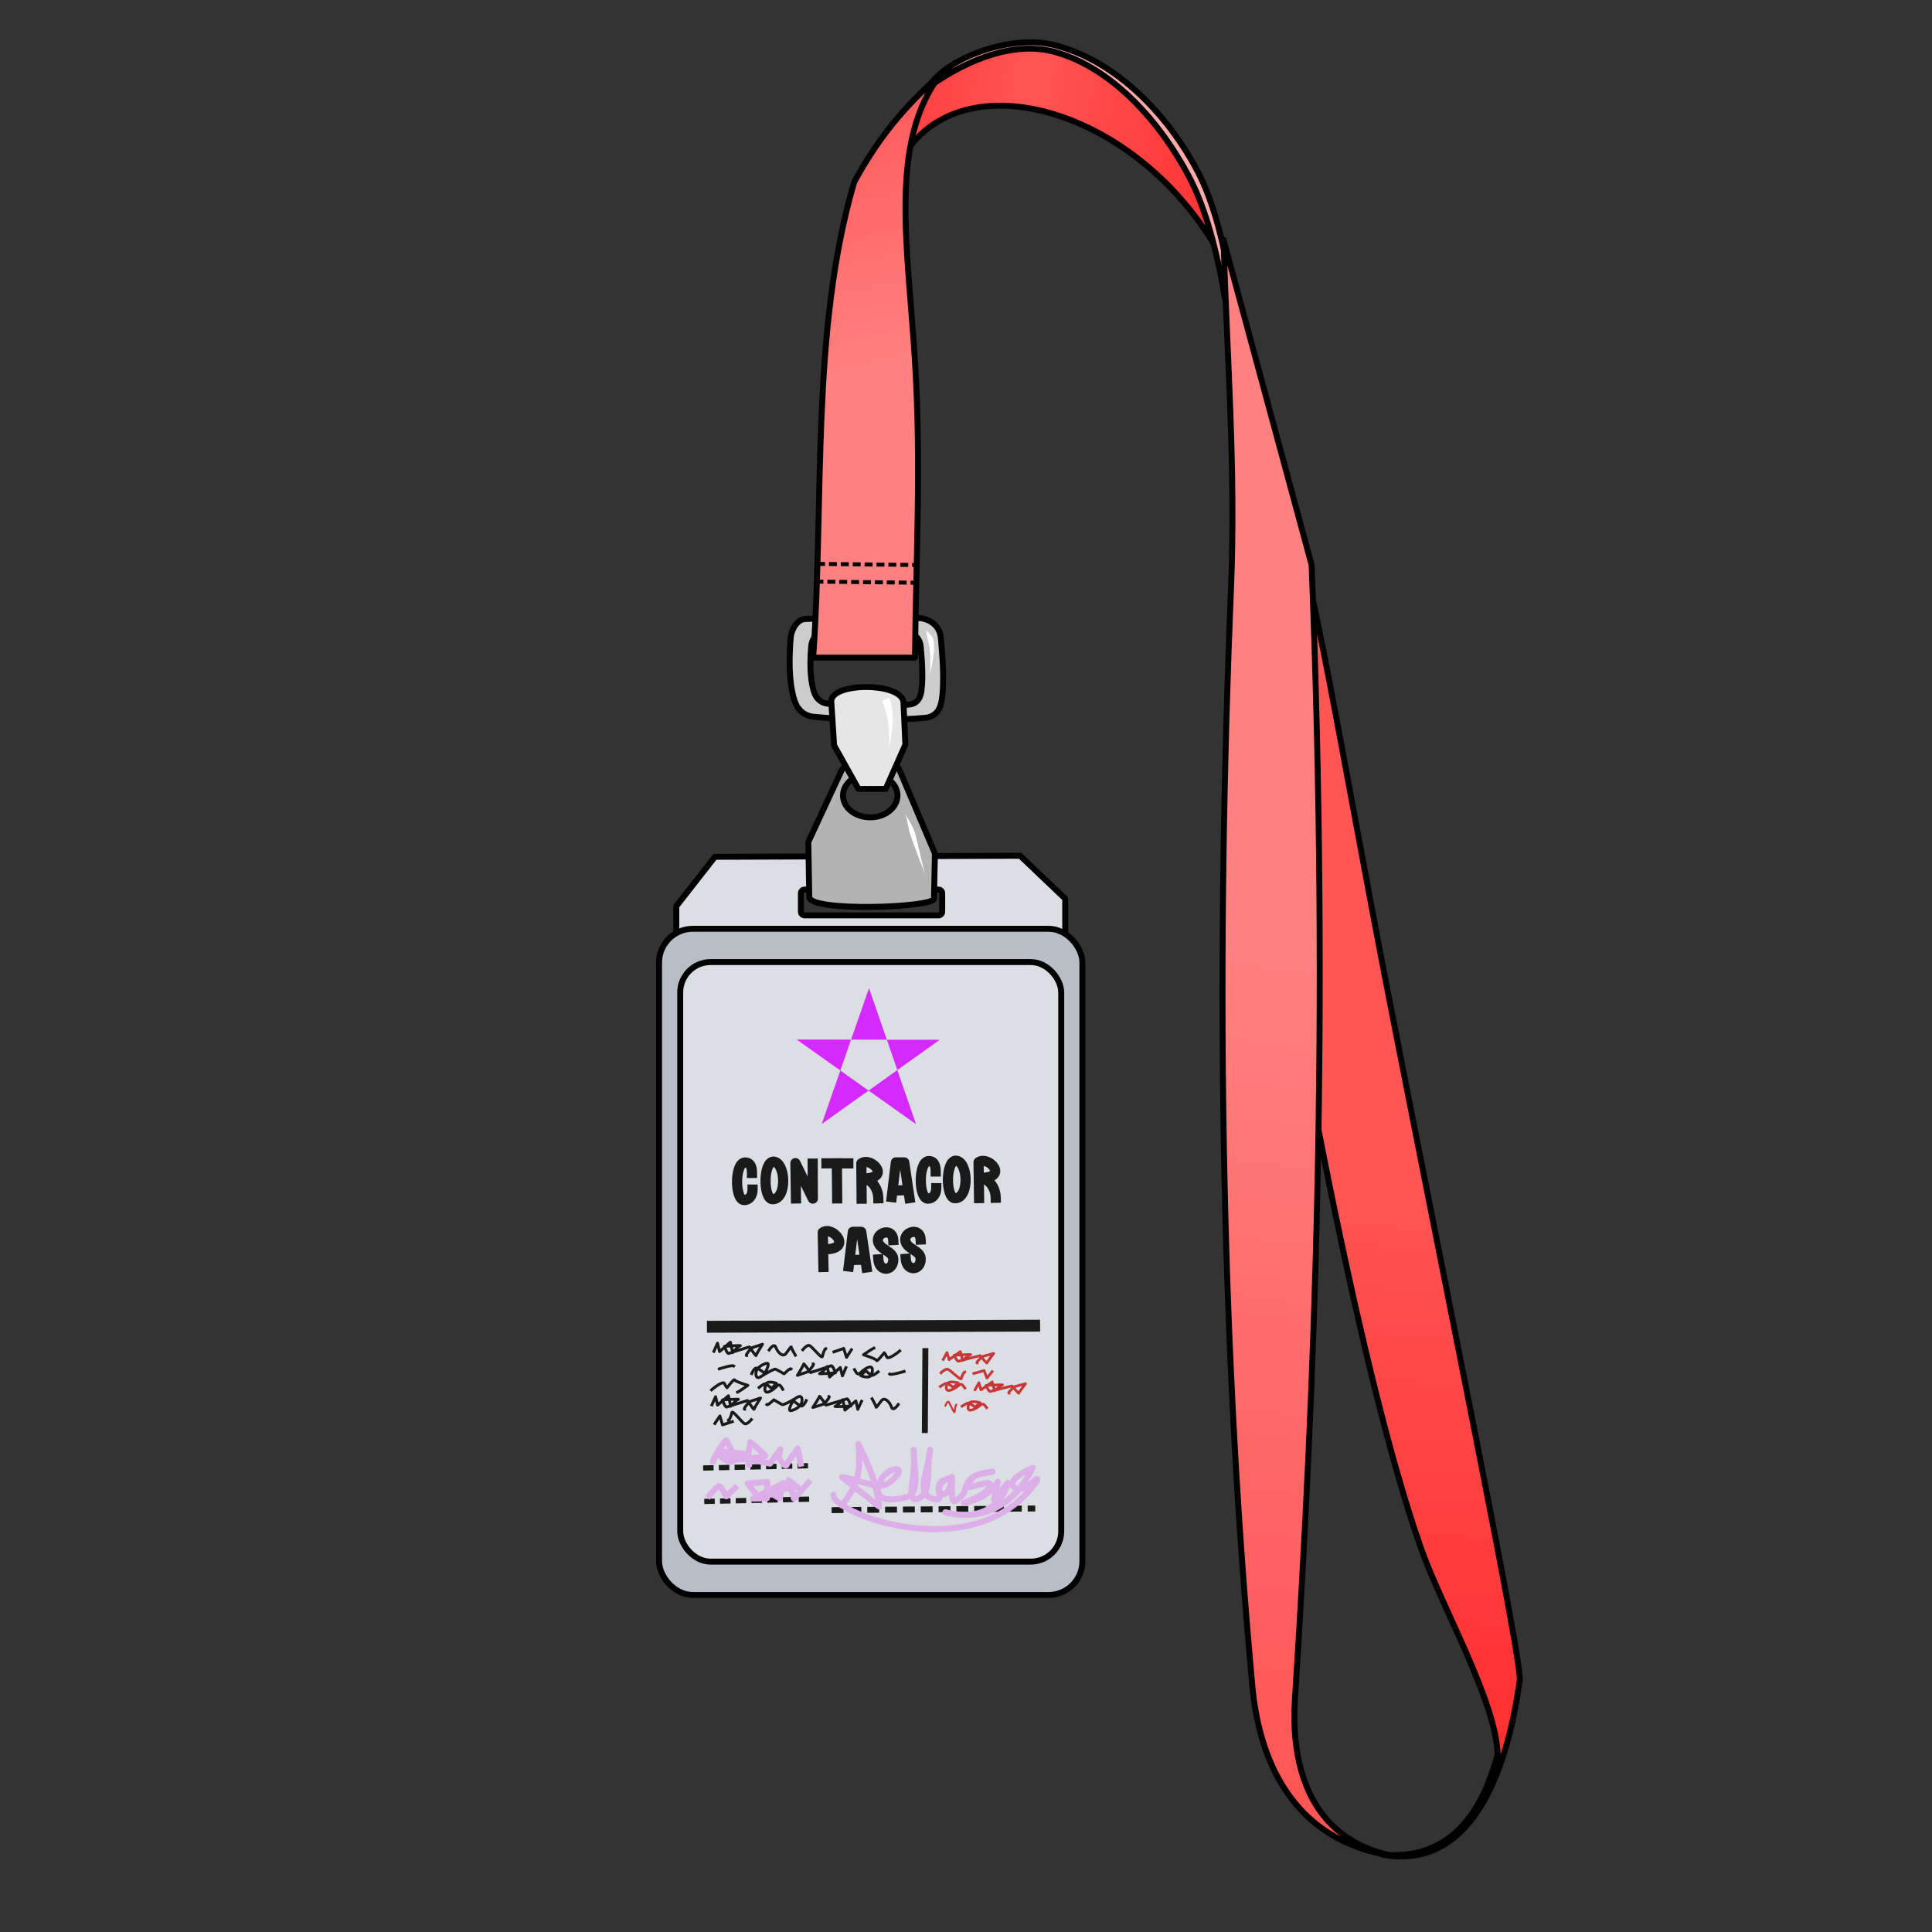 <svg version="1.1" viewBox="0 0 256 256" xmlns="http://www.w3.org/2000/svg">
 <rect x="0" y="0" width="256" height="256" fill="#333333" stroke="none"/>
 <defs>
  <linearGradient id="linearGradient2006" x1="160.54" x2="174.37" y1="231.32" y2="127.73" gradientTransform="matrix(1.05 0 0 1.05 -7.218 -6.29)" gradientUnits="userSpaceOnUse">
   <stop stop-color="#f55" offset="0"/>
   <stop stop-color="#ff8080" offset="1"/>
  </linearGradient>
  <linearGradient id="linearGradient2014" x1="189.56" x2="192" y1="236.75" y2="154.58" gradientTransform="matrix(1.05 0 0 1.05 -7.218 -6.29)" gradientUnits="userSpaceOnUse">
   <stop stop-color="#ff2a2a" offset="0"/>
   <stop stop-color="#f55" offset="1"/>
  </linearGradient>
  <linearGradient id="linearGradient2032" x1="167.86" x2="106.31" y1="30.373" y2="18.169" gradientTransform="matrix(1.05 0 0 1.05 -7.218 -6.29)" gradientUnits="userSpaceOnUse">
   <stop stop-color="#ff2a2a" offset="0"/>
   <stop stop-color="#f55" offset=".525"/>
   <stop stop-color="#ff2a2a" offset="1"/>
  </linearGradient>
  <linearGradient id="linearGradient2042" x1="111.46" x2="119.32" y1="13.831" y2="51.797" gradientTransform="matrix(1.05 0 0 1.05 -7.218 -6.29)" gradientUnits="userSpaceOnUse">
   <stop stop-color="#f55" offset="0"/>
   <stop stop-color="#ff8080" offset="1"/>
  </linearGradient>
 </defs>
 <g stroke="#000" stroke-linecap="round" stroke-linejoin="round" stroke-width=".787">
  <path d="m135.17 113.39-40.435 0.141-5.125 6.55v6.407l51.538-0.57v-6.833zm-28.559 4.485h17.75c0.269 0 0.486 0.217 0.486 0.486v2.445c0 0.269-0.217 0.486-0.486 0.486h-17.75c-0.269 0-0.486-0.217-0.486-0.486v-2.445c0-0.269 0.217-0.486 0.486-0.486z" fill="#dbdee3"/>
  <rect x="87.328" y="123.07" width="56.095" height="88.271" ry="4.476" fill="#b7bec8"/>
  <rect x="90.132" y="127.48" width="50.485" height="79.444" ry="4.029" fill="#dbdee3"/>
  <path d="m121.29 81.867c-4.378 0.045-9.906-0.049-14.583 0.157v-0.003c-1.136 0.05-1.848 1.472-1.933 2.466-0.22 2.589-0.282 5.804 0.476 8.255 0.364 1.179 1.186 2.097 2.57 2.237 4.01 0.406 10.886 0.503 14.722 0.144 1.503-0.141 2.076-1.157 2.262-2.472 0.374-2.635 0.029-6.21-0.136-8.12-0.141-1.633-1.511-2.683-3.379-2.664zm-1.758 1.829c1.362-0.014 2.36 0.749 2.463 1.939 0.12 1.393 0.369 3.999 0.097 5.92-0.136 0.958-0.551 1.698-1.647 1.801-2.796 0.262-7.811 0.193-10.735-0.103-1.009-0.102-1.606-0.772-1.872-1.631-0.552-1.787-0.508-4.13-0.347-6.018 0.062-0.725 0.579-1.761 1.407-1.798 3.409-0.15 7.443-0.077 10.634-0.11z" fill="#ccc"/>
  <path d="m119.16 101.98c-0.79-1.859-6.796-1.732-7.703 0.22l-4.349 9.366 0.125 7.298c0.034 2 16.502 1.403 16.526 0.216l0.122-5.989zm-3.851 0.54c1.995-7.5e-4 3.612 1.295 3.612 2.893-1e-3 1.597-1.618 2.89-3.612 2.89-1.992-8.3e-4 -3.606-1.294-3.608-2.89-5.6e-4 -1.597 1.615-2.892 3.608-2.893z" fill="#b3b3b3"/>
  <path d="m110.15 92.997c-0.169-2.62 9.444-2.653 9.567 0.109l0.249 5.554-2.609 5.881h-3.603l-3.23-5.772z" fill="#e6e6e6"/>
  <path d="m183.2 245.75c13.859 2.546 17.199-16.23 18.171-23.054 0.359-2.522-9.228-48.975-17.325-90.495-6.075-31.152-10.503-59.091-13.719-66.014l1.446 67.665s8.138 47.489 16.51 71.276c2.772 7.874 9.929 20.203 10.168 27.383-1.345 4.683-4.494 14.21-15.252 13.238z" fill="url(#linearGradient2014)"/>
  <path d="m119.08 21.808c7.262-14.581 31.959-7.728 42.767 12.288-1.001-3.912-3.568-20.935-22.5-27.835-14.298-1.738-19.277 7.556-20.267 15.547z" fill="url(#linearGradient2032)"/>
  <path d="m123.05 11.533c2.309-3.833 10.735-6.915 16.309-5.638 8.323 1.908 15.374 9.244 19.329 16.812 8.066 15.437 5.638 51.947 5.638 51.947s1.335-35.947-6.797-51.295c-3.736-7.051-10.008-14.295-17.689-16.457-5.22-1.469-11.34 0.743-16.79 4.631z" fill="#faa"/>
  <path d="m107.75 87.138h13.49c0.13-13.023 0.839-25.755 0-39.262-0.95-15.289-3.518-29.078 3.423-38.054-3.826 3.467-7.651 7.278-11.477 14.296-5.761 19.691-3.964 41.901-5.436 63.021z" fill="url(#linearGradient2042)"/>
  <path d="m185.07 246c-12.444-2.177-13.949-13.546-13.49-20.739 2.619-41.066 4.609-89.735 2.215-150.41l-11.678-43.088c0.453 15.302 1.643 30.428 1.007 45.907-1.928 46.89-1.649 97.012 2.819 145.77 0.805 8.785 4.696 20.668 19.128 22.551z" fill="url(#linearGradient2006)"/>
 </g>
 <path d="m115.15 130.93-6.272 18.011 15.645-11.162-18.959-0.037 15.824 11.23z" fill="#d42aff" fill-rule="evenodd" stroke-width="1.05"/>
 <g fill="none" stroke-linecap="square" stroke-linejoin="round">
  <g stroke="#1a1a1a">
   <path d="m94.463 175.8 42.569-0.142" stroke-width="1.575"/>
   <g transform="translate(.068 -1.763)" stroke-width=".381">
    <path d="m94.53 180.82 0.477-1.077 0.272 1.112 1.43-1.25 0.307 1.389s0.647-0.799 0.988-0.903c0.341-0.104-2.078 0.069-2.078 0.069s0.341 1.042 0.579 0.938c0.238-0.104 2.725-0.868 2.725-0.868s0.886 1.285 0.886 1.146c0-0.139 0.851-1.494 0.851-1.494l-1.464 0.486s-0.885 1.007-0.647 1.007"/>
    <path d="m101.85 180.64s0.647-1.007 0.885-0.347c0.238 0.66 0.92 1.355 1.328 0.834 0.409-0.521 0.715-1.042 0.715-0.868s0.545 1.077 0.545 1.077"/>
    <path d="m106.31 180.61s0.545-0.695 0.886-0.556c0.341 0.139 1.635 1.806 1.703 1.459 0.068-0.347 0.306-1.042 0.443-1.042"/>
    <path d="m95.245 183.14s1.737-0.556 1.907-0.382"/>
    <path d="m99.536 183.77s0.341-0.799 0.647-0.729c0.307 0.069 1.09 0.695 1.09 0.695s0.545-0.973 0.443-1.25c-0.102-0.278-1.158 0.243-1.464 0.729-0.307 0.486-0.204 1.424 0.477 0.973 0.681-0.452 1.805-1.077 1.975-1.007 0.17 0.069 1.124 0.625 1.124 0.625s0.783-0.799 0.92-0.66"/>
    <path d="m100.52 185.61s0.613-0.521 0.817-0.486c0.204 0.035 0.851 0.625 0.851 0.625l0.613-0.695s-1.124-0.417-1.362 0.104c-0.238 0.521-0.272 1.25 0.341 1.042 0.613-0.208 1.226-0.903 1.226-0.903s0.238-0.104 0.409 0.174c0.17 0.278 0.238 0.382 0.238 0.382"/>
    <path d="m110.43 180.89 1.294-0.452 0.375 1.181 0.647-1.007"/>
    <path d="m94.223 185.92s1.498-1.285 1.703-0.834c0.204 0.452 0.341 0.556 0.341 0.556s0.954-1.25 0.988-1.042c0.034 0.208 1.771 0.729 1.771 0.729s-1.226 0.868-1.362 0.903"/>
   </g>
   <g transform="translate(.068 -1.763)">
    <path d="m110.52 201.86 26.197-0.214" stroke-dasharray="0.787, 1.575" stroke-width=".787"/>
    <path d="m112.02 182.99-0.465 1.082-0.285-1.108-1.416 1.267-0.322-1.386s-0.638 0.806-0.977 0.915c-0.339 0.108 2.077-0.094 2.077-0.094s-0.352-1.038-0.59-0.931c-0.237 0.107-2.715 0.9-2.715 0.9s-0.9-1.275-0.898-1.136c2e-3 0.139-0.834 1.504-0.834 1.504l1.459-0.504s0.874-1.018 0.636-1.015" stroke-width=".381"/>
    <path d="m122.55 180.79-0.071 10.464" stroke-width=".787"/>
   </g>
  </g>
  <g>
   <g transform="translate(.068 -1.763)" stroke="#c83737">
    <g stroke-width=".356">
     <path d="m124.92 181.89 0.495-0.907 0.283 0.937 1.485-1.054 0.318 1.171s0.672-0.673 1.025-0.761c0.354-0.088-2.157 0.059-2.157 0.059s0.354 0.878 0.601 0.79c0.248-0.088 2.829-0.732 2.829-0.732s0.919 1.083 0.919 0.966c0-0.117 0.884-1.259 0.884-1.259l-1.52 0.41s-0.919 0.849-0.672 0.849"/>
     <path d="m124.62 183.67s0.566-0.585 0.919-0.468c0.354 0.117 1.697 1.522 1.768 1.229 0.071-0.293 0.318-0.878 0.46-0.878"/>
     <path d="m128.98 183.75 1.344-0.381 0.389 0.995 0.672-0.849"/>
     <path d="m124.53 185.48s0.636-0.439 0.849-0.41c0.212 0.029 0.884 0.527 0.884 0.527l0.636-0.585s-1.167-0.351-1.414 0.088c-0.248 0.439-0.283 1.054 0.354 0.878 0.636-0.176 1.273-0.761 1.273-0.761s0.248-0.088 0.424 0.146c0.177 0.234 0.248 0.322 0.248 0.322"/>
     <path d="m129.14 185.9 0.495-0.907 0.283 0.937 1.485-1.054 0.318 1.171s0.672-0.673 1.025-0.761c0.354-0.088-2.157 0.059-2.157 0.059s0.354 0.878 0.601 0.79c0.248-0.088 2.829-0.732 2.829-0.732s0.919 1.083 0.919 0.966c0-0.117 0.884-1.259 0.884-1.259l-1.52 0.41s-0.919 0.849-0.672 0.849"/>
    </g>
    <path d="m125.2 188.02s0.258-0.64 0.418-0.512c0.161 0.128 0.772 1.663 0.805 1.343 0.032-0.32 0.145-0.959 0.209-0.959" stroke-width=".251"/>
    <path d="m127.41 188.09s0.636-0.439 0.849-0.41c0.212 0.029 0.884 0.527 0.884 0.527l0.636-0.585s-1.167-0.351-1.414 0.088c-0.248 0.439-0.283 1.054 0.354 0.878 0.636-0.176 1.273-0.761 1.273-0.761s0.248-0.088 0.424 0.146c0.177 0.234 0.248 0.322 0.248 0.322" stroke-width=".356"/>
   </g>
   <path d="m93.516 194.51 14.209-0.307" stroke="#1a1a1a" stroke-dasharray="0.695, 1.39" stroke-width=".695"/>
   <path d="m93.667 198.94 14.209-0.307" stroke="#1a1a1a" stroke-dasharray="0.695, 1.39" stroke-width=".695"/>
   <g transform="translate(.068 -1.763)" stroke="#ddafe9" stroke-width=".787">
    <path d="m94.411 195.36c0-0.252 1.661-2.97 1.762-2.718 0.101 0.252 1.51 2.366 0.805 2.768-0.705 0.403-2.215-1.258-1.913-1.309 0.302-0.05 3.926 0.352 3.926 0.352s0.352 2.014 0.151 1.309c-0.201-0.705 0.201-2.92 0.201-2.92s2.215 1.812 1.963 1.862c-0.252 0.05-5.789 0.906-5.336 0.302 0.453-0.604 5.99 0.705 5.99 0.705l1.359-1.913-0.201 1.107s0.856 1.46 1.057 0.956c0.201-0.503 1.46-2.164 1.46-2.164l0.403 2.014"/>
    <path d="m93.908 199.94s1.107-1.359 1.359-1.258c0.252 0.101 0.906 1.359 0.906 1.359l1.158-1.107"/>
    <path d="m100.1 199.74-1.107-1.409 2.618-0.201-0.05 2.164-1.862 0.05 4.077-2.064-0.554 2.014s-1.812-0.956-1.158-1.007c0.654-0.05 3.574-0.453 3.574-0.453l-1.208-0.956 0.705 2.466 1.913-2.114"/>
   </g>
   <g transform="translate(.068 -1.763)" stroke="#1a1a1a" stroke-width=".381">
    <path d="m114.09 187.44-0.496 1.068-0.252-1.116-1.453 1.225-0.281-1.395s-0.662 0.787-1.004 0.886c-0.342 0.098 2.078-0.033 2.078-0.033s-0.322-1.048-0.562-0.948c-0.24 0.1-2.74 0.821-2.74 0.821s-0.862-1.3-0.864-1.162c-2e-3 0.139-0.879 1.479-0.879 1.479l1.473-0.461s0.904-0.992 0.665-0.996"/>
    <path d="m118.95 187.87s-0.665 0.996-0.892 0.332c-0.226-0.664-0.895-1.371-1.313-0.857-0.418 0.514-0.734 1.029-0.731 0.856 3e-3 -0.174-0.525-1.086-0.525-1.086"/>
    <path d="m99.489 189.87s-0.557 0.685-0.895 0.54c-0.338-0.145-1.602-1.835-1.676-1.488-0.074 0.346-0.325 1.037-0.462 1.034"/>
    <path d="m119.73 183.49s-1.747 0.525-1.914 0.349"/>
    <path d="m106.76 187.35s-0.355 0.793-0.66 0.718c-0.305-0.075-1.077-0.714-1.077-0.714s-0.563 0.963-0.465 1.243c0.097 0.28 1.162-0.223 1.478-0.704 0.315-0.481 0.23-1.42-0.459-0.981-0.689 0.44-1.824 1.045-1.993 0.973-0.169-0.072-1.112-0.645-1.112-0.645s-0.798 0.785-0.931 0.644"/>
    <path d="m116.29 183.54s-0.622 0.51-0.826 0.472-0.84-0.64-0.84-0.64l-0.626 0.684s1.116 0.436 1.364-0.08c0.248-0.517 0.295-1.246-0.322-1.048-0.617 0.198-1.242 0.882-1.242 0.882s-0.24 0.1-0.405-0.181c-0.165-0.281-0.231-0.386-0.231-0.386"/>
    <path d="m96.976 190.14-1.302 0.429-0.353-1.187-0.665 0.996"/>
    <path d="m119.15 180.77s-1.522 1.259-1.718 0.804c-0.196-0.455-0.33-0.562-0.33-0.562s-0.976 1.234-1.006 1.025c-0.03-0.209-1.757-0.76-1.757-0.76s1.242-0.847 1.379-0.879"/>
    <path d="m94.266 187.91 0.484-1.074 0.265 1.113 1.439-1.242 0.297 1.391s0.653-0.795 0.994-0.898c0.341-0.102-2.078 0.058-2.078 0.058s0.333 1.044 0.573 0.941c0.239-0.103 2.731-0.853 2.731-0.853s0.877 1.29 0.878 1.151c5.25e-4 -0.139 0.862-1.489 0.862-1.489l-1.468 0.478s-0.892 1.002-0.654 1.004"/>
   </g>
  </g>
 </g>
 <g fill="#fff">
  <g>
   <path d="m119.92 107.75c0.149 0.308 0.291 1.043 0.461 1.872 0.068 0.332 0.134 0.635 0.192 0.819 0.095 0.298 0.286 0.83 0.493 1.399 0.252 0.691 0.553 1.51 0.821 2.202 0.33 0.856 0.613 1.502 0.738 1.823-0.133-0.341-0.3-0.963-0.519-1.891-0.171-0.724-0.358-1.567-0.53-2.288-0.147-0.617-0.277-1.117-0.381-1.444-0.059-0.186-0.184-0.474-0.333-0.784-0.237-0.491-0.705-1.218-0.942-1.709z"/>
   <path d="m117.36 92.659-0.484 0.204c0.319 0.757 0.666 1.634 0.839 3.265 0.143 1.344 0.116 2.947 0.072 3.507 0.053-0.661 0.342-2.048 0.453-3.514 0.123-1.61-0.045-2.831-0.397-3.666l-0.484 0.204z"/>
   <path d="m122.63 83.405c0.191 0.235 0.232 1.142 0.304 1.399 8e-3 0.027 0.019 0.067 0.027 0.094 0.104 0.366 0.215 0.811 0.273 1.503 0.086 1.034-3e-3 2.886-0.034 3.269 0.047-0.59 0.425-2.002 0.542-3.265 0.066-0.711 0.031-1.269-0.068-1.69-9e-3 -0.04-0.019-0.077-0.029-0.112-0.086-0.305-0.825-0.962-1.016-1.198z"/>
  </g>
  <path d="m108.32 77.069 12.956 0.142" stroke="#000" stroke-dasharray="0.525, 1.05" stroke-linecap="square" stroke-linejoin="round" stroke-width=".525"/>
  <path d="m108.53 74.72 12.956 0.142" stroke="#000" stroke-dasharray="0.525, 1.05" stroke-linecap="square" stroke-linejoin="round" stroke-width=".525"/>
 </g>
 <g fill="none" stroke-linejoin="round">
  <path d="m111.52 199.47c1.317-1.749 2.784-3.249 2.213-8.136 1.152 2.461 2.396 4.806 2.744 8.275l-4.919-3.881c2.111 0.233 4.924 1.853 6.333 0.7 2.892-2.367-0.083-2.174-1.059-0.49-0.859 1.482-1.026 3.481 3.185 2.471 1.884-0.452 1.174-3.186 1.035-6.291 0.467 3.203-1.213 7.008 0.514 6.48 2.012-0.615 1.146-4.296 1.665-6.501-0.028 2.305-2.137 5.861 0.461 6.536 1.897 0.493-0.597-1.722 1.944-2.724-2.931 0.791 0.034 4.366 0.508-0.209-0.077 3.498-0.024 3.671 1.113 2.695 1.247-1.07-0.068-2.964 4.258-3.394-2.237 0.501-2.418 0.173-3.183 1.735-0.485 0.99 3.293-1.056 2.831 0.196-0.513 1.389-4.147 2.353-3.32 2.218 0.637-0.104 3.248-0.844 4.369-2.821l-0.489 2.358 1.844-2.204c-0.346 1.181-2.07 5.509-8.296 3.896 5.412 1.433 9.555-1.599 11.547-5.89-2.024 0.935-3.297 1.881-2.349 2.69 1.401 0.781 3.203-1.958 2.961-1.01-8.207 11.847-27.417 4.177-26.977 1.905" stroke="#ddafe9" stroke-linecap="round" stroke-width=".798"/>
  <g stroke="#1a1a1a" stroke-linecap="square" stroke-width="1.35">
   <path d="m121.99 164.24c-0.082-1.609-2.067-1.071-2.038 0.022 0.032 1.23 1.981 1.396 2.038 2.478 0.086 1.614-1.847 1.833-1.975 0.066"/>
   <path d="m118.36 164.31c-0.082-1.609-2.067-1.071-2.038 0.022 0.032 1.23 1.981 1.396 2.038 2.478 0.086 1.614-1.847 1.833-1.975 0.066"/>
   <path d="m112.46 167.81 0.552-4.583h1.104l0.701 4.715"/>
   <path d="m112.78 166.96 1.593-0.044"/>
   <path d="m109.11 167.88-0.087-4.58c1.327-0.949 4.088 2.316 0.15 2.233"/>
   <path d="m99.718 157.63c-3e-3 0.858-0.508 1.398-1.118 1.387-1.252-0.023-1.278-4.962 0.127-4.978 0.496-5e-3 0.913 0.27 0.914 1.376"/>
   <path d="m102.37 158.9c-1.252-0.023-1.278-4.962 0.127-4.978 1.637 0.106 1.815 5.002-0.127 4.978z"/>
   <path d="m105.47 158.8-0.071-4.679 2.303 4.698-0.018-4.634"/>
   <path d="m110.93 158.79-0.043-4.627"/>
   <path d="m109.51 154.15 2.895 2e-3"/>
   <path d="m114.17 158.83-0.039-4.676c1.327-0.949 4.088 2.076 0.15 1.993"/>
   <path d="m114.28 156.14c1.403 0.144 2.078 1.496 2.101 2.637"/>
   <path d="m118.16 158.61 0.552-4.583h1.104l0.701 4.715"/>
   <path d="m118.48 157.75 1.593-0.044"/>
   <path d="m124.06 157.44c-3e-3 0.858-0.508 1.398-1.118 1.387-1.252-0.023-1.278-4.962 0.127-4.978 0.496-5e-3 0.913 0.27 0.914 1.376"/>
   <path d="m126.54 158.77c-1.252-0.023-1.278-4.962 0.127-4.978 1.637 0.106 1.815 5.002-0.127 4.978z"/>
   <path d="m129.73 158.75-0.063-4.748c1.327-0.949 4.112 2.148 0.174 2.065"/>
   <path d="m129.84 156.07c1.403 0.144 2.078 1.496 2.101 2.637"/>
  </g>
 </g>
</svg>
